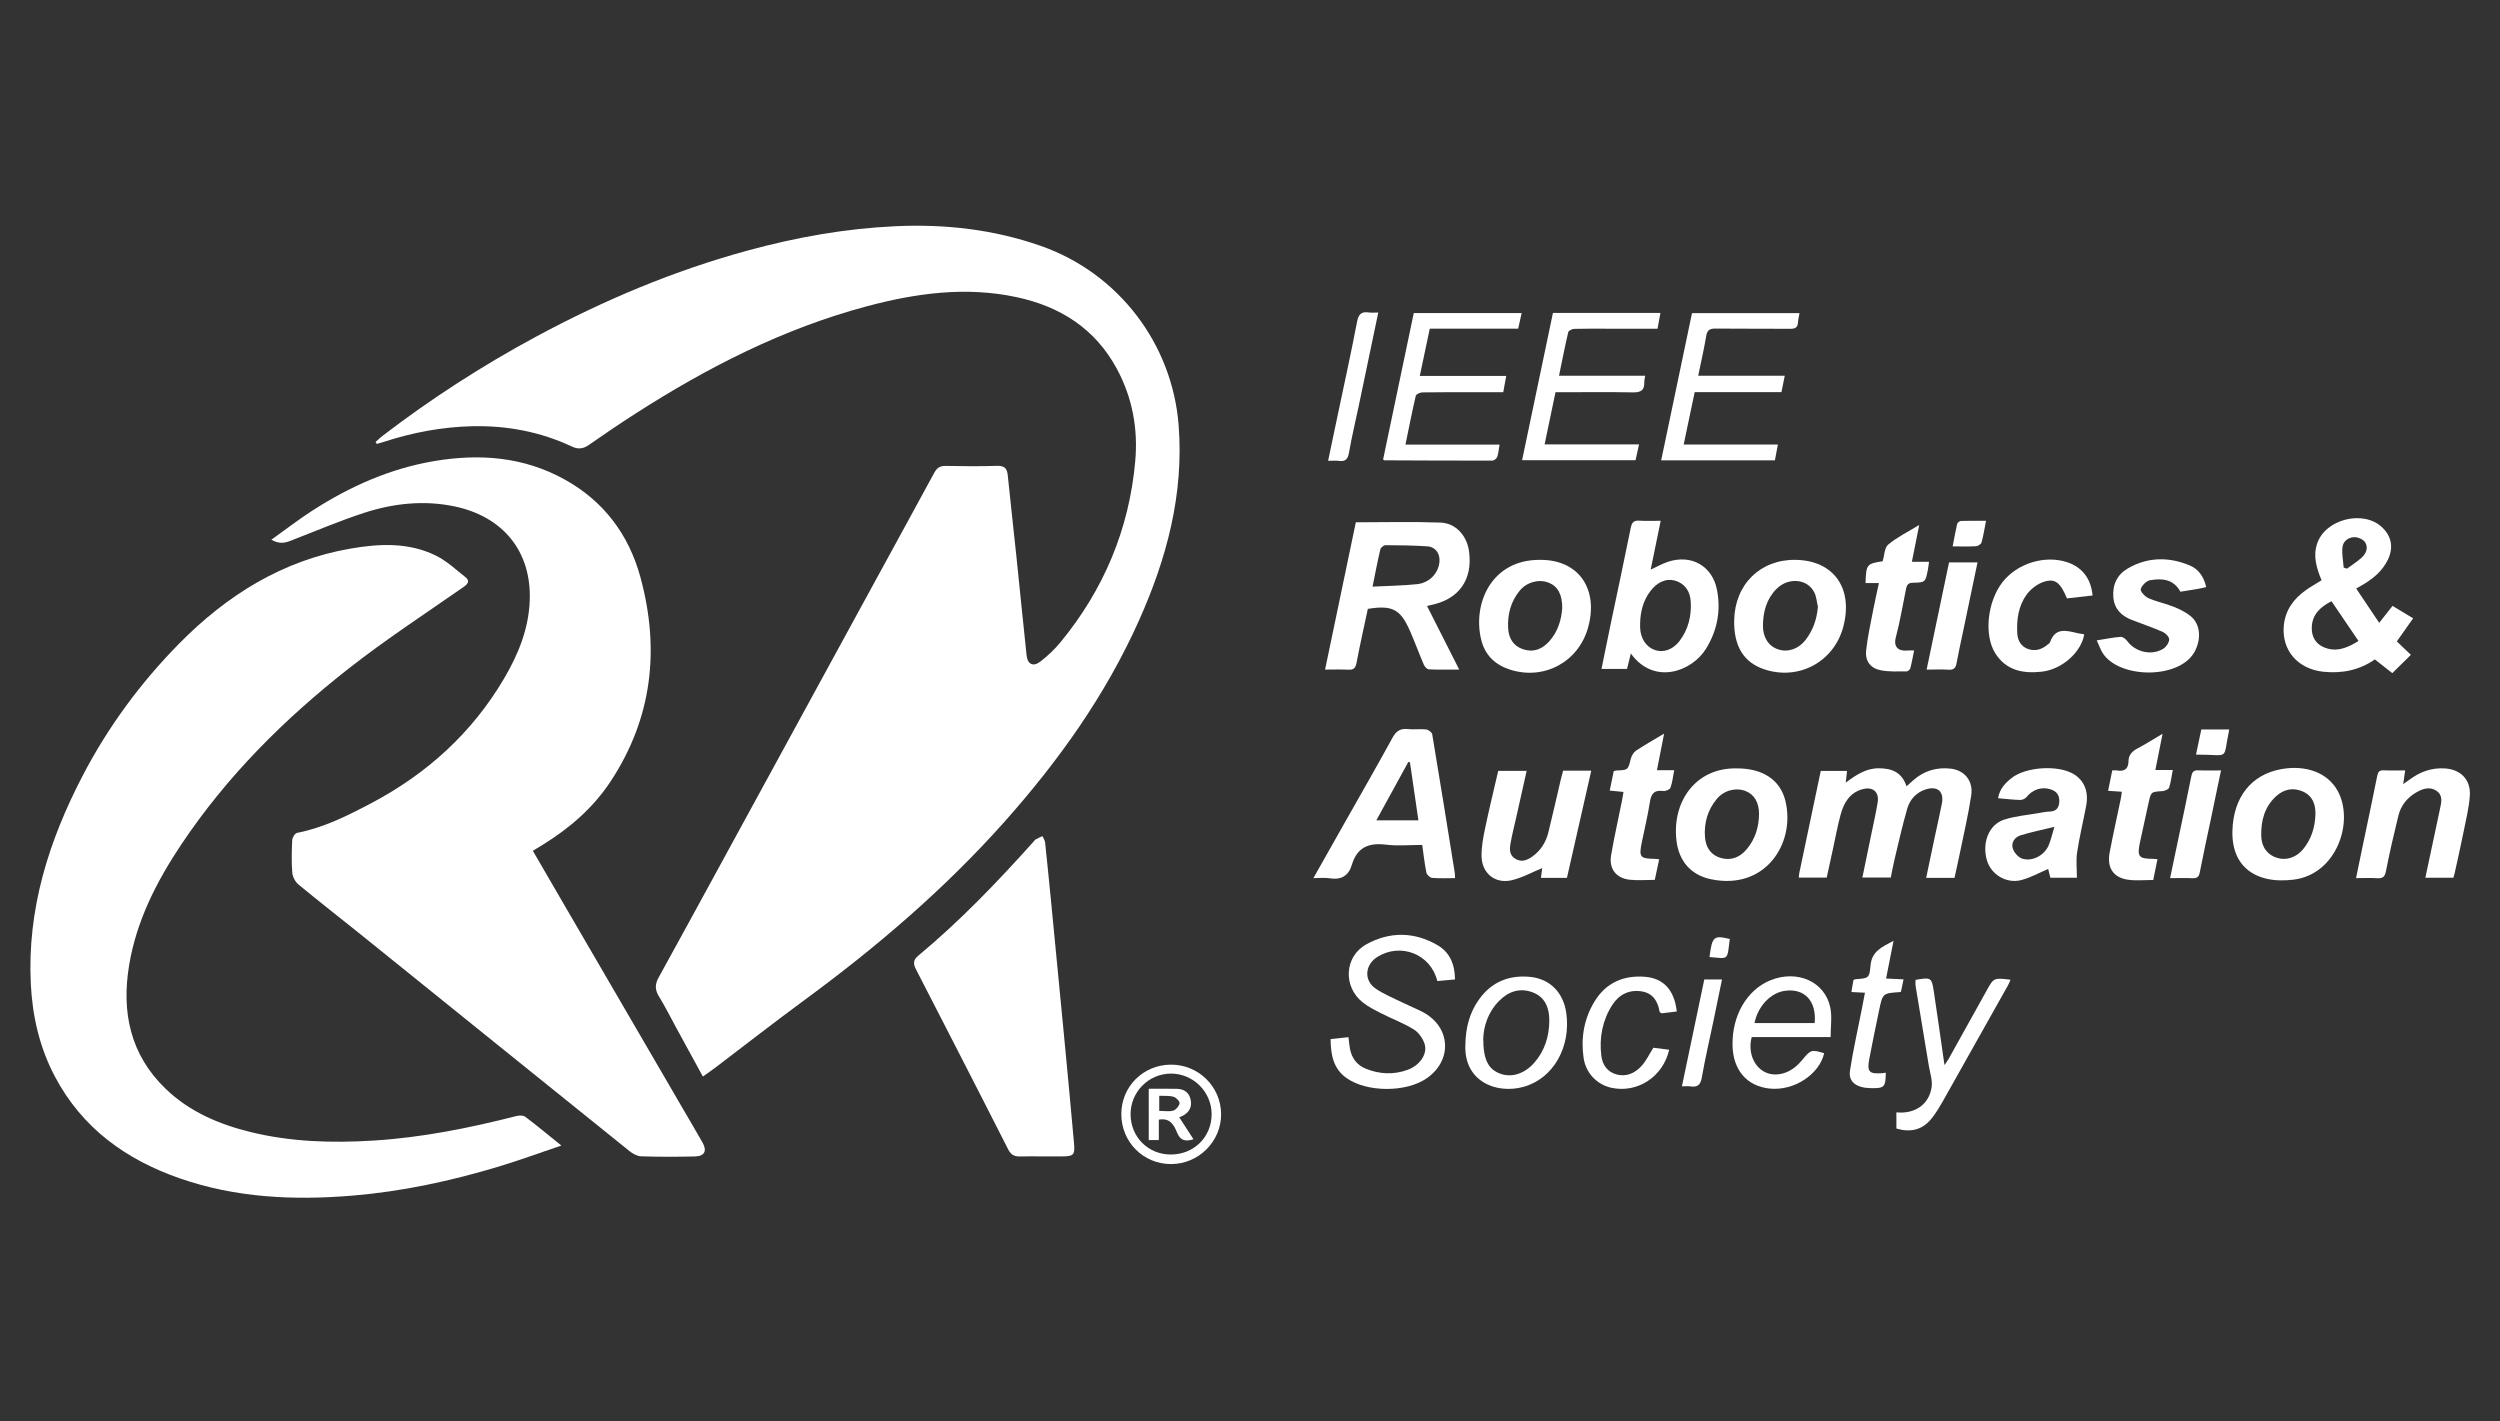 <?xml version="1.0" encoding="iso-8859-1"?>
<!-- Generator: Adobe Illustrator 26.0.1, SVG Export Plug-In . SVG Version: 6.00 Build 0)  -->
<svg version="1.1" id="Layer_1" xmlns="http://www.w3.org/2000/svg" xmlns:xlink="http://www.w3.org/1999/xlink" x="0px" y="0px"
	 viewBox="0 0 1080 614" style="enable-background:new 0 0 1080 614;" xml:space="preserve">
<rect x="0" y="0" width="1080" height="614" fill="#333333" stroke="none"/>
<g>
	<path style="fill:#FFFFFF;" d="M162.239,190.941c0.974-0.864,1.899-1.79,2.935-2.585c20.968-16.072,43.095-30.355,66.353-42.889
		c29.244-15.757,59.688-28.6,91.785-37.315c20.851-5.671,42.005-9.455,63.672-10.429c21.441-0.967,42.299,1.392,62.637,8.509
		c33.482,11.711,56.822,42.231,59.551,77.509c2.304,29.786-5.136,57.487-17.108,84.263c-14.447,32.309-34.757,60.751-58.2,87.081
		c-25.781,28.949-55.053,53.963-86.238,76.871c-13.055,9.586-25.823,19.569-38.727,29.354c-1.618,1.227-3.305,2.366-5.259,3.758
		c-3.922-7.179-7.68-14.057-11.437-20.941c-2.516-4.608-4.861-9.318-7.604-13.789c-1.714-2.804-1.652-5.184-0.117-7.974
		c9.312-16.888,18.541-33.825,27.777-50.754c19.583-35.868,39.152-71.742,58.728-107.61c10.882-19.939,21.805-39.858,32.645-59.818
		c1.111-2.036,2.434-2.955,4.855-2.907c7.426,0.151,14.866,0.206,22.291-0.027c3.127-0.096,4.265,1.104,4.56,4.004
		c1.179,11.574,2.496,23.128,3.703,34.695c1.502,14.399,2.907,28.805,4.45,43.198c0.411,3.861,2.894,5.04,5.972,2.633
		c3.12-2.434,6.089-5.197,8.605-8.249c18.733-22.751,29.697-48.8,32.35-78.188c1.268-14.022-1.186-27.482-7.913-39.975
		c-9.373-17.402-24.499-26.974-43.369-31.006c-21.866-4.676-43.383-1.721-64.632,3.95c-36.115,9.634-68.952,26.426-100.225,46.523
		c-6.72,4.32-13.33,8.811-19.878,13.377c-2.427,1.687-4.594,1.989-7.309,0.713c-13.679-6.432-28.174-9.147-43.218-8.79
		c-12.959,0.302-25.596,2.715-37.925,6.706c-1.049,0.343-2.112,0.631-3.168,0.94C162.596,191.497,162.417,191.222,162.239,190.941"
		/>
	<path style="fill:#FFFFFF;" d="M117.238,233.152c6.274-4.478,11.759-8.729,17.567-12.479
		c16.278-10.498,33.708-18.301,52.955-21.517c19.549-3.264,38.48-1.824,56.164,7.981c16.902,9.36,27.708,23.814,32.721,42.156
		c8.496,31.123,5.177,60.888-12.836,88.24c-7.522,11.423-17.697,20.228-29.306,27.386c-1.337,0.823-2.681,1.639-4.306,2.64
		c4.855,8.352,9.531,16.429,14.228,24.499c16.826,28.915,33.66,57.83,50.493,86.745c2.873,4.937,5.773,9.86,8.598,14.818
		c2.009,3.524,0.871,5.863-3.216,5.965c-7.769,0.185-15.551,0.199-23.313-0.055c-1.748-0.055-3.703-1.172-5.136-2.331
		c-38.419-30.897-76.775-61.882-115.166-92.827c-9.236-7.446-18.616-14.722-27.763-22.278c-1.392-1.145-2.51-3.339-2.654-5.136
		c-0.363-4.656-0.254-9.373-0.021-14.049c0.055-1.097,1.172-2.914,2.064-3.093c11.492-2.249,21.791-7.412,32.001-12.795
		c24.081-12.699,43.575-30.334,57.46-53.901c6.157-10.45,10.662-21.517,11.087-33.811c0.741-21.05-11.471-36.204-32.666-40.578
		c-13.165-2.715-26.22-1.289-38.83,2.804c-10.731,3.483-21.146,7.947-31.685,12.027C123.169,234.53,120.735,235.175,117.238,233.152
		"/>
	<path style="fill:#FFFFFF;" d="M242.505,494.875c-9.723,3.278-18.376,6.466-27.187,9.119c-20.577,6.199-41.525,10.717-62.98,12.507
		c-25.343,2.105-50.418,0.987-74.698-7.46c-23.244-8.084-42.128-21.695-53.887-43.904c-6.63-12.52-9.75-26.028-10.443-40.105
		c-1.591-32.22,7.734-61.773,22.394-89.927c10.985-21.098,24.993-40.119,41.648-57.035c20.632-20.948,44.754-36.046,74.238-41.107
		c12.486-2.146,25.089-2.701,36.828,3.12c4.587,2.276,8.502,5.972,12.582,9.195c1.858,1.467,1.495,2.729-0.603,4.196
		c-16.655,11.615-33.708,22.751-49.677,35.258C122.93,310.51,98.04,335.27,78.32,364.809
		c-10.669,15.976-19.343,32.926-22.531,52.112c-3.374,20.296,0.459,38.713,15.812,53.483c10.326,9.922,23.087,15.332,36.807,18.678
		c17.354,4.231,34.942,4.752,52.708,3.661c21.064-1.289,41.593-5.417,61.972-10.614c1.2-0.308,2.955-0.343,3.833,0.322
		C231.918,486.208,236.725,490.219,242.505,494.875"/>
	<path style="fill:#FFFFFF;" d="M450.035,499.563c-3.202,0-6.404-0.062-9.599,0.021c-2.331,0.055-3.806-0.871-4.875-2.99
		c-7.584-14.961-15.236-29.889-22.888-44.816c-5.616-10.978-11.259-21.942-16.909-32.899c-1.152-2.222-1.508-3.991,0.857-5.958
		c18.04-14.982,34.229-31.87,49.856-49.307c0.309-0.336,0.562-0.768,0.939-0.981c0.939-0.528,1.934-0.96,2.907-1.426
		c0.398,0.898,1.049,1.762,1.152,2.688c0.946,8.838,1.824,17.684,2.681,26.536c1.803,18.486,3.593,36.972,5.355,55.458
		c1.522,15.99,3.051,31.98,4.464,47.984c0.459,5.156-0.199,5.691-5.369,5.691C455.753,499.563,452.894,499.563,450.035,499.563"/>
	<path style="fill:#FFFFFF;" d="M592.944,253.424c6.809-0.35,13.069-0.404,19.261-1.069c5.355-0.576,9.181-4.752,9.641-9.593
		c0.343-3.559-1.694-6.514-5.197-6.747c-6.02-0.391-12.061-0.48-18.088-0.501c-0.775-0.007-2.071,1.035-2.249,1.797
		C595.104,242.384,594.144,247.513,592.944,253.424 M616.497,261.83c4.505,8.907,8.996,17.78,13.878,27.42
		c-5.218,0-9.188,0.11-13.138-0.096c-0.768-0.034-1.776-1.166-2.146-2.016c-2.071-4.82-3.867-9.764-5.979-14.564
		c-4.141-9.442-7.659-11.252-18.205-9.538c-1.639,7.721-3.408,15.489-4.889,23.313c-0.439,2.283-1.282,3.086-3.559,2.962
		c-3.065-0.171-6.15-0.048-10.031-0.048c4.519-21.62,8.948-42.841,13.288-63.631c12.438,0,24.54-0.329,36.615,0.13
		c6.63,0.247,11.341,5.657,12.28,12.356c1.728,12.349-4.423,20.927-16.689,23.299C617.169,261.563,616.435,261.851,616.497,261.83"
		/>
	<path style="fill:#FFFFFF;" d="M844.343,379.228h-12.239c1.282-6.116,2.523-12.061,3.785-18.006
		c0.994-4.69,2.084-9.366,3.003-14.07c1.015-5.156-1.824-7.734-6.898-6.157c-4.107,1.275-6.891,4.306-8.05,8.283
		c-2.064,7.111-3.668,14.344-5.403,21.544c-0.644,2.654-1.125,5.348-1.728,8.269h-12.267c1.351-6.521,2.688-12.959,4.004-19.391
		c0.891-4.361,1.899-8.701,2.606-13.09c0.706-4.409-1.982-6.829-6.336-5.726c-5.671,1.433-8.269,5.863-9.668,11.012
		c-1.371,5.053-2.297,10.23-3.422,15.359c-0.85,3.895-1.701,7.783-2.592,11.869h-12.061c0.075-0.699,0.089-1.371,0.226-2.023
		c3.065-14.619,6.144-29.237,9.264-44.062h11.355c-0.165,1.495-0.336,2.996-0.562,5.053c4.43-3.278,8.653-6.171,14.173-6.192
		c5.712-0.027,10.093,1.707,12.089,7.789c1.145-1.035,2.119-1.954,3.134-2.825c4.601-3.943,9.97-5.485,15.928-4.813
		c5.986,0.679,9.846,5.287,8.88,11.615c-1.337,8.784-3.401,17.464-5.177,26.179C845.755,372.954,845.042,376.04,844.343,379.228"/>
	<path style="fill:#FFFFFF;" d="M1012.46,245.195c0.487,0.158,0.967,0.308,1.447,0.466c2.078-1.536,4.272-2.942,6.199-4.642
		c2.009-1.776,3.127-4.299,1.666-6.692c-0.761-1.241-2.921-2.235-4.471-2.263c-2.667-0.048-5.054,1.598-5.355,4.34
		C1011.63,239.277,1012.247,242.26,1012.46,245.195 M1018.871,276.901c-4.018-5.917-7.817-11.513-11.67-17.19
		c-4.731,2.462-8.262,5.595-8.509,11.177c-0.171,3.888,1.454,7.035,4.971,8.626C1009.141,281.981,1014.051,279.924,1018.871,276.901
		 M1002.915,250.68c-2.174-5.273-3.744-10.361-1.92-15.826c3.531-10.601,19.933-14.728,28.058-7.069
		c4.162,3.929,5.012,8.825,2.503,14.008c-2.222,4.608-5.883,7.782-10.127,10.395c-1.049,0.651-2.132,1.248-3.545,2.071
		c3.291,4.903,6.445,9.606,9.929,14.804c2.132-2.702,3.915-4.964,5.773-7.323c2.969,1.79,5.773,3.49,8.893,5.369
		c-2.393,3.387-4.615,6.535-7.049,9.983c1.885,1.797,3.922,3.744,6.075,5.801c-2.695,2.647-5.28,5.19-8.029,7.899
		c-2.462-1.934-4.875-3.833-7.536-5.924c-6.61,4.601-14.132,6.178-22.223,5.328c-11.039-1.159-18.102-9.236-17.115-19.926
		c0.617-6.678,4.292-11.67,9.682-15.441C998.328,253.396,1000.515,252.168,1002.915,250.68"/>
	<path style="fill:#FFFFFF;" d="M609.107,329.334c-0.233-0.062-0.466-0.123-0.699-0.185c-4.546,8.283-9.085,16.573-13.83,25.233
		h18.17C611.507,345.852,610.307,337.589,609.107,329.334 M628.581,379.354c-3.572,0-6.775,0.171-9.935-0.11
		c-0.905-0.082-2.256-1.365-2.448-2.297c-0.775-3.771-1.179-7.625-1.796-11.938c-5.28,0-10.56,0.514-15.688-0.123
		c-7.419-0.912-12.466,1.166-14.687,8.66c-1.433,4.854-4.69,6.699-9.716,5.862c-2.064-0.343-4.238-0.055-6.925-0.055
		c4.649-8.228,9.003-15.942,13.364-23.656c6.953-12.308,14.015-24.561,20.797-36.965c1.598-2.921,3.401-4.142,6.685-3.771
		c2.592,0.295,5.266-0.137,7.865,0.158c0.974,0.117,2.482,1.248,2.626,2.105c3.339,19.891,6.521,39.803,9.723,59.716
		C628.546,377.605,628.526,378.291,628.581,379.354"/>
	<path style="fill:#FFFFFF;" d="M708.529,269.28c0,0.404-0.034,1.207,0.007,2.002c0.219,4.669,2.674,8.29,6.459,9.565
		c3.572,1.2,7.652-0.151,10.525-3.895c3.826-4.992,5.245-10.875,4.882-17.032c-0.254-4.368-2.366-7.824-6.96-9.126
		c-3.668-1.035-7.59,0.699-10.559,4.669C709.914,259.44,708.672,263.993,708.529,269.28 M704.517,282.301
		c-0.562,2.283-1.063,4.354-1.639,6.692h-11.039c1.31-6.418,2.558-12.644,3.86-18.863c2.935-14.05,5.972-28.079,8.797-42.156
		c0.487-2.42,1.413-3.216,3.812-3.044c2.928,0.199,5.89,0.048,9.12,0.048c-1.474,7.158-2.866,13.947-4.333,21.098
		c2.708-1.241,5.019-2.578,7.508-3.394c10.148-3.332,19.185,1.851,21.16,12.246c1.714,8.982,0.075,17.444-4.731,25.274
		C730.964,290.09,714.562,296.22,704.517,282.301"/>
	<path style="fill:#FFFFFF;" d="M1000.268,351.888c0.151-4.347-1.227-8.029-5.321-9.901c-4.231-1.94-8.338-1.083-11.746,2.057
		c-4.958,4.58-6.493,10.594-6.349,17.066c0.103,4.882,2.736,8.249,6.925,9.517c4.052,1.227,8.338-0.274,11.245-3.86
		C998.541,362.42,1000.07,357.394,1000.268,351.888 M964.401,358.991c0.37-14.584,8.173-24.438,21.187-26.741
		c10.649-1.886,19.912,1.556,24.252,9.346c7.289,13.09-0.199,36.231-19.22,38.439c-3.785,0.439-7.83,0.439-11.506-0.425
		C969.166,377.258,964.126,369.839,964.401,358.991"/>
	<path style="fill:#FFFFFF;" d="M759.91,351.705c0.014-4.957-2.043-8.509-5.787-9.97c-4.141-1.625-9.298-0.37-12.418,3.346
		c-3.991,4.759-5.616,10.416-5.156,16.559c0.357,4.848,2.921,7.981,7.062,9.065c4.457,1.159,8.077-0.432,10.95-3.833
		C758.251,362.512,759.828,357.362,759.91,351.705 M750.318,331.944c11.183-0.041,18.87,4.95,21.05,14.331
		c4.237,18.191-8.825,38.467-32.261,33.55c-8.475-1.783-13.789-7.618-14.872-16.689C722.239,346.412,732.463,331.56,750.318,331.944
		"/>
	<path style="fill:#FFFFFF;" d="M674.88,262.731c0.082-5.986-2.009-9.545-5.945-11.053c-4.128-1.577-9.312-0.254-12.383,3.449
		c-3.881,4.69-5.362,10.278-5.04,16.257c0.233,4.299,2.222,7.728,6.541,9.126c4.368,1.412,8.057,0.007,11.101-3.325
		C673.138,272.838,674.523,267.531,674.88,262.731 M665.287,241.859c16.539-0.158,25.466,12.445,20.749,29.292
		c-4.142,14.811-18.973,22.826-33.667,18.136c-6.438-2.057-10.854-6.226-12.486-12.904
		C636.063,260.784,644.298,241.701,665.287,241.859"/>
	<path style="fill:#FFFFFF;" d="M785.336,262.091c-0.494-2.071-0.624-4.333-1.557-6.192c-2.983-5.904-11.204-6.644-16.34-1.481
		c-4.34,4.375-5.814,9.963-5.842,15.949c-0.021,5.067,2.51,8.825,6.583,10.176c4.19,1.392,8.784-0.164,11.814-4.08
		C783.245,272.266,784.89,267.494,785.336,262.091 M775.702,241.856c16.415,0.24,24.993,12.246,20.611,28.867
		c-4.025,15.256-19.384,23.464-34.332,18.356c-8.763-2.996-13.021-9.997-12.815-21.078
		C749.448,252.464,760.432,241.637,775.702,241.856"/>
	<path style="fill:#FFFFFF;" d="M717.632,198.854c4.471-21.338,8.859-42.32,13.309-63.569h46.455
		c-0.247,1.399-0.597,2.688-0.665,3.998c-0.123,2.221-1.221,2.784-3.339,2.763c-10.745-0.096-21.496,0.027-32.247-0.096
		c-2.482-0.027-3.634,0.583-4.066,3.202c-0.926,5.602-2.222,11.142-3.456,17.156h37.397c-0.514,2.537-0.939,4.649-1.433,7.083
		h-37.479c-1.598,7.604-3.134,14.927-4.759,22.641h40.695c-0.466,2.468-0.857,4.553-1.282,6.822H717.632z"/>
	<path style="fill:#FFFFFF;" d="M708.064,191.988c-0.576,2.613-1.022,4.608-1.508,6.829h-49.012
		c4.464-21.304,8.893-42.443,13.33-63.631H717.3c-0.425,2.317-0.802,4.416-1.241,6.816c-7.159,0-14.221,0-21.29,0
		c-4.916,0-9.833-0.068-14.742,0.069c-0.898,0.027-2.4,0.775-2.551,1.44c-1.433,6.089-2.626,12.232-3.984,18.808h37.205
		c-0.165,1.262-0.384,2.105-0.363,2.941c0.089,3.703-1.934,4.313-5.204,4.251c-9.709-0.199-19.425-0.075-29.141-0.075
		c-1.241,0-2.482,0-4.011,0c-1.577,7.549-3.106,14.865-4.711,22.552H708.064z"/>
	<path style="fill:#FFFFFF;" d="M657.354,135.236c-0.535,2.386-0.994,4.471-1.502,6.747H617.66
		c-1.426,6.774-2.825,13.384-4.313,20.433h37.342c-0.459,2.489-0.836,4.567-1.282,7.021c-3.751,0-7.378,0-11.005,0
		c-7.995,0-15.997-0.048-23.992,0.075c-0.981,0.014-2.64,0.802-2.804,1.515c-1.598,6.85-2.948,13.761-4.45,21.037h40.647
		c-0.35,2.036-0.459,3.758-1.001,5.328c-0.254,0.713-1.378,1.591-2.112,1.591c-15.531,0.027-31.061-0.055-46.592-0.123
		c-0.096,0-0.199-0.11-0.603-0.35c4.388-20.94,8.797-41.998,13.254-63.274H657.354z"/>
	<path style="fill:#FFFFFF;" d="M887.5,357.192c-5.533,1.365-10.169,2.29-14.66,3.689c-2.462,0.775-4.094,3.127-3.326,5.623
		c0.535,1.755,2.324,3.833,4.011,4.402c4.347,1.467,9.647-1.371,11.492-5.712C885.937,363.034,886.437,360.696,887.5,357.192
		 M897.223,379.182h-11.458c-0.363-1.433-0.734-2.907-0.96-3.799c-3.901,1.652-7.666,3.826-11.718,4.834
		c-6.48,1.611-13-2.523-14.763-8.626c-2.153-7.474,0.83-15.332,7.385-17.478c4.813-1.584,10.011-1.982,15.044-2.873
		c1.57-0.281,3.154-0.59,4.738-0.645c2.873-0.103,4.004-1.666,4.128-4.34c0.123-2.832-1.296-4.526-3.888-5.307
		c-3.929-1.179-7.673,0.185-10.306,3.408c-0.569,0.706-1.817,1.248-2.736,1.221c-3.072-0.082-6.137-0.453-9.51-0.741
		c0.583-3.922,3.024-6.521,5.856-8.756c6.082-4.786,19.754-5.677,26.488-1.851c4.793,2.722,6.884,7.645,5.712,13.837
		c-1.269,6.713-2.9,13.377-3.915,20.125C896.784,371.722,897.223,375.397,897.223,379.182"/>
	<path style="fill:#FFFFFF;" d="M1039.044,332.815c-0.295,2.064-0.521,3.62-0.85,5.917c1.351-0.96,2.29-1.611,3.223-2.283
		c4.299-3.113,9.024-4.745,14.399-4.512c7.049,0.308,11.677,4.786,11.142,11.924c-0.398,5.424-1.762,10.786-2.832,16.155
		c-1.166,5.808-2.489,11.581-3.751,17.375c-0.117,0.555-0.315,1.09-0.521,1.796h-12.102c2.119-9.99,4.23-19.878,6.329-29.772
		c0.597-2.818,1.412-5.821-1.557-7.796c-2.818-1.872-5.691-0.974-8.406,0.542c-4.1,2.276-6.905,5.698-8.016,10.21
		c-1.961,7.968-3.799,15.969-5.383,24.019c-0.494,2.537-1.515,3.147-3.854,3.003c-2.832-0.178-5.677-0.041-9.051-0.041
		c1.056-5.101,2.023-9.853,3.01-14.598c2.05-9.826,4.169-19.631,6.116-29.47c0.357-1.776,0.898-2.592,2.818-2.503
		C1032.715,332.918,1035.677,332.815,1039.044,332.815"/>
	<path style="fill:#FFFFFF;" d="M620.915,423.815c-2.804-11.67-15.867-16.724-25.925-10.409c-5.341,3.353-5.917,10.114-0.727,13.659
		c3.819,2.613,8.242,4.347,12.424,6.411c2.66,1.317,5.437,2.393,8.05,3.785c12.088,6.452,12.808,20.934,1.46,28.661
		c-8.914,6.068-25.761,6.013-34.544-0.24c-5.725-4.08-6.754-10.134-6.836-16.799c2.722-0.288,5.156-0.549,7.721-0.823
		c0.219,1.769,0.343,3.346,0.624,4.889c0.747,4.107,2.969,7.159,6.87,8.736c5.931,2.393,12.006,2.674,18.054,0.487
		c5.266-1.913,8.742-6.898,7.33-11.238c-0.775-2.379-2.606-4.964-4.697-6.246c-4.45-2.729-9.421-4.58-14.091-6.96
		c-2.736-1.385-5.533-2.804-7.92-4.69c-8.605-6.795-7.981-19.837,1.584-25.109c10.059-5.547,20.632-5.465,30.684,0.363
		c5.355,3.106,7.529,8.317,7.584,14.824C625.976,423.356,623.521,423.575,620.915,423.815"/>
	<path style="fill:#FFFFFF;" d="M675.277,332.921h12.15c-3.511,15.483-6.994,30.849-10.505,46.304h-11.238
		c0.219-1.7,0.439-3.332,0.555-4.217c-4.279,1.749-8.578,4.169-13.186,5.252c-7.11,1.666-12.836-2.935-13.014-10.251
		c-0.096-4.045,0.686-8.166,1.522-12.164c1.721-8.249,3.737-16.443,5.677-24.842h12.28c-1.584,7.062-3.12,13.933-4.663,20.803
		c-0.775,3.456-1.666,6.884-2.276,10.368c-0.459,2.612-0.679,5.341,2.235,6.939c2.729,1.502,5.081,0.398,7.289-1.193
		c3.593-2.585,5.767-6.178,6.809-10.388c1.913-7.741,3.648-15.531,5.479-23.299C674.646,335.143,674.969,334.066,675.277,332.921"/>
	<path style="fill:#FFFFFF;" d="M953.081,253.627c-1.474,0.322-2.578,0.61-3.696,0.802c-2.461,0.418-4.93,0.788-7.446,1.193
		c-2.983-5.499-8.009-5.869-13.124-4.957c-1.598,0.281-3.559,2.256-4.018,3.84c-0.267,0.946,1.803,3.23,3.278,3.874
		c3.524,1.557,7.399,2.311,10.985,3.758c2.606,1.049,5.266,2.345,7.398,4.128c4.251,3.545,4.505,10.079,1.557,15.373
		c-6.87,12.356-34.599,11.567-40.386-0.836c-0.569-1.227-1.097-2.475-1.838-4.155c3.634-0.576,6.925-1.255,10.258-1.529
		c0.898-0.076,2.208,0.85,2.804,1.687c3.511,4.889,10.683,6.637,15.771,3.38c1.234-0.788,2.441-2.626,2.455-3.997
		c0.014-1.097-1.591-2.695-2.839-3.243c-4.381-1.913-8.934-3.421-13.391-5.177c-4.457-1.749-7.481-4.697-7.892-9.778
		c-0.446-5.458,1.701-9.798,6.281-12.445c8.557-4.958,17.649-5.047,26.659-1.31C949.749,245.831,952.08,249.129,953.081,253.627"/>
	<path style="fill:#FFFFFF;" d="M903.992,257.25c-3.703,0.418-7.412,0.837-11.067,1.255c-2.811-6.692-4.971-8.694-9.764-7.241
		c-2.9,0.878-5.883,3.161-7.68,5.636c-3.511,4.848-4.361,10.751-4.025,16.676c0.178,3.14,1.639,5.814,4.841,6.857
		c3.374,1.097,6.281-0.13,8.811-2.42c0.165-0.151,0.411-0.288,0.48-0.48c2.283-6.754,7.296-5.081,12.143-3.95
		c0.775,0.178,1.57,0.247,2.359,0.377c0.103,0.014,0.192,0.11,0.288,0.164c-1.351,7.748-9.668,15.085-18.335,16.045
		c-8.091,0.898-15.407-0.487-20.104-7.981c-4.971-7.933-3.374-22.401,3.175-30.746c6.336-8.057,18.191-11.732,27.79-8.599
		C899.46,244.983,903.307,249.879,903.992,257.25"/>
	<path style="fill:#FFFFFF;" d="M757.942,441.965h26.001c0.878-9.668-4.512-15.243-13.131-13.892
		C764.792,429.02,759.382,434.759,757.942,441.965 M790.827,448.02h-34.078c-1.584,5.725,0.377,11.677,4.621,14.495
		c3.956,2.64,9.517,2.105,14.008-1.454c1.241-0.987,2.379-2.153,3.38-3.38c3.394-4.176,3.908-4.361,9.284-2.681
		c-2.098,9.195-13.103,16.347-23.491,15.27c-9.929-1.028-15.921-8.016-16.1-18.767c-0.213-12.754,6.157-23.759,16.161-27.935
		c11.643-4.854,23.772,0.405,26.083,11.725C791.499,439.209,790.827,443.432,790.827,448.02"/>
	<path style="fill:#FFFFFF;" d="M716.766,371.207c-0.658,3.086-1.241,5.849-1.892,8.893c-3.771,0-7.419,0.35-10.971-0.075
		c-5.835-0.7-8.9-4.793-7.899-10.607c1.371-7.961,3.154-15.853,4.745-23.773c0.219-1.09,0.37-2.194,0.597-3.524
		c-2.05-0.199-3.806-0.377-5.945-0.59c0.61-2.969,1.179-5.712,1.728-8.4c0.549-0.137,0.871-0.281,1.2-0.288
		c5.047-0.171,4.951-0.192,6.219-5.177c0.322-1.262,1.2-2.708,2.256-3.408c3.792-2.516,7.776-4.752,12.095-7.337
		c-1.063,5.396-2.05,10.415-3.106,15.819h7.467c-0.549,2.804-0.789,5.3-1.618,7.577c-0.288,0.782-2.139,1.543-3.154,1.406
		c-3.778-0.535-5.163,1.069-5.719,4.663c-0.905,5.849-2.297,11.622-3.49,17.423c-1.337,6.507-0.83,7.145,5.725,7.22
		C715.449,371.036,715.888,371.118,716.766,371.207"/>
	<path style="fill:#FFFFFF;" d="M934.233,316.976c-1.172,5.897-2.098,10.573-3.113,15.654h7.522
		c-0.549,2.853-0.816,5.328-1.591,7.625c-0.254,0.754-1.824,1.44-2.832,1.508c-4.985,0.309-4.985,0.233-6.075,5.252
		c-1.214,5.568-2.462,11.128-3.641,16.703c-1.358,6.411-0.644,7.289,5.746,7.302c0.439,0,0.878,0.076,1.783,0.158
		c-0.61,2.983-1.186,5.808-1.838,8.969c-3.661,0-7.206,0.363-10.642-0.076c-6.493-0.823-9.442-5.094-8.201-11.691
		c1.474-7.844,3.236-15.633,4.855-23.443c0.178-0.864,0.261-1.755,0.425-2.9c-2.016-0.137-3.792-0.261-5.931-0.411
		c0.624-3.079,1.2-5.904,1.79-8.811c0.919,0,1.502-0.089,2.043,0.014c3.277,0.596,4.93-0.693,4.985-4.066
		c0.048-2.681,1.598-4.237,3.908-5.451C926.828,321.529,930.064,319.438,934.233,316.976"/>
	<path style="fill:#FFFFFF;" d="M829.101,226.776c-1.166,5.842-2.133,10.724-3.168,15.921h7.405c-0.192,1.365-0.295,2.434-0.5,3.49
		c-1.077,5.341-1.083,5.458-6.493,5.554c-1.961,0.041-2.592,0.94-2.914,2.544c-1.44,7.042-2.599,14.152-4.443,21.092
		c-1.097,4.114,1.159,6.075,5.06,5.643c0.768-0.082,1.557-0.014,2.846-0.014c-0.548,2.688-0.98,5.218-1.639,7.693
		c-0.151,0.576-1.063,1.351-1.618,1.351c-3.744-0.027-7.577,0.22-11.204-0.507c-4.409-0.878-6.747-3.991-6.267-8.509
		c0.631-5.986,1.989-11.896,3.113-17.828c0.699-3.668,1.55-7.302,2.414-11.321h-5.78c0.233-8.043,0.521-8.406,7.405-9.421
		c0.741-2.448,0.734-5.814,2.386-7.206C819.488,232.07,824.089,229.848,829.101,226.776"/>
	<path style="fill:#FFFFFF;" d="M640.759,448.594c-0.007,9.298,2.235,13.302,7.282,15.215c4.848,1.838,10.477,0.151,14.694-4.621
		c4.58-5.191,6.528-11.485,6.569-18.246c0.034-5.41-1.742-10.292-7.391-12.322c-5.499-1.975-10.319-0.267-14.331,3.792
		C642.555,437.506,640.917,443.904,640.759,448.594 M633.045,451.281c0.117-7.508,1.865-13.885,5.917-19.555
		c5.431-7.597,12.98-10.587,22.017-9.716c8.64,0.837,14.392,6.795,15.647,15.558c2.119,14.811-5.698,28.469-18.527,31.966
		C646.244,472.778,632.304,467.045,633.045,451.281"/>
	<path style="fill:#FFFFFF;" d="M819.241,487.524v-6.987c7.906,0.782,14.022-3.291,15.215-10.772
		c0.473-2.996-0.699-6.274-1.214-9.408c-1.886-11.471-3.819-22.943-5.698-34.421c-0.144-0.864-0.021-1.776-0.021-2.64
		c6.754-1.145,6.973-1.063,7.926,5.28c1.55,10.258,2.976,20.529,4.567,31.541c0.809-1.2,1.365-1.906,1.797-2.688
		c5.444-9.757,10.882-19.528,16.299-29.306c3.195-5.767,3.175-5.773,10.429-4.875c-0.377,0.843-0.658,1.646-1.07,2.379
		c-9.38,16.71-18.753,33.427-28.174,50.123c-1.344,2.379-2.777,4.731-4.429,6.905C830.883,487.921,825.857,489.457,819.241,487.524"
		/>
	<path style="fill:#FFFFFF;" d="M714.258,452.625c2.132,0.267,4.464,0.562,6.822,0.864c-2.66,11.691-13.672,18.842-24.89,16.449
		c-6.233-1.323-11.129-6.349-12.082-12.966c-1.241-8.64,0.199-16.936,4.772-24.403c4.868-7.94,12.349-11.286,21.537-10.614
		c8.214,0.603,12.904,5.677,13.954,15.016c-2.318,0.274-4.642,0.555-6.665,0.795c-0.466-0.418-0.734-0.535-0.761-0.7
		c-0.768-4.567-2.9-8.036-7.796-8.797c-5.41-0.837-9.771,1.412-12.63,5.856c-4.286,6.658-5.691,14.159-4.752,21.976
		c0.459,3.874,2.599,6.953,6.528,8.036c4.423,1.227,8.173-0.61,11.033-3.853C711.179,458.186,712.42,455.539,714.258,452.625"/>
	<path style="fill:#FFFFFF;" d="M805.657,428.852c-2.078-0.103-3.758-0.192-5.856-0.295c0.315-1.858,0.61-3.572,0.885-5.163
		c0.425-0.199,0.624-0.363,0.83-0.377c5.568-0.391,6.089-0.343,6.541-5.835c0.514-6.226,4.909-8.077,9.949-10.751
		c-1.125,5.718-2.139,10.854-3.216,16.298c2.688,0.123,4.923,0.226,7.542,0.35c-0.411,1.982-0.768,3.717-1.104,5.335
		c-0.336,0.11-0.446,0.171-0.555,0.178c-7.33,0.501-7.357,0.494-8.88,7.782c-1.46,7.028-2.935,14.057-4.265,21.112
		c-1.042,5.54-0.055,6.548,5.506,6.137c0.542-0.041,1.083-0.137,1.632-0.213c-0.082,6.219-0.617,6.775-6.404,6.678
		c-6.294-0.103-9.819-2.681-9.071-7.563c1.378-9.003,3.408-17.896,5.163-26.837C804.786,433.494,805.191,431.299,805.657,428.852"/>
	<path style="fill:#FFFFFF;" d="M832.299,289.267c3.298-15.764,6.48-30.986,9.689-46.311h12.301
		c-2.208,10.553-4.375,20.906-6.534,31.253c-0.836,4.018-1.755,8.016-2.468,12.054c-0.37,2.105-1.09,3.223-3.497,3.051
		C838.847,289.109,835.885,289.267,832.299,289.267"/>
	<path style="fill:#FFFFFF;" d="M959.477,332.819c-1.557,7.474-2.983,14.358-4.429,21.249c-1.591,7.577-3.271,15.133-4.731,22.73
		c-0.377,1.975-1.118,2.688-3.113,2.592c-3.058-0.144-6.137-0.034-9.723-0.034c1.056-5.026,2.05-9.75,3.038-14.482
		c2.057-9.798,4.169-19.597,6.103-29.422c0.377-1.913,0.974-2.777,3.037-2.674C952.716,332.936,955.788,332.819,959.477,332.819"/>
	<path style="fill:#FFFFFF;" d="M595.412,135.015c-2.839,13.576-5.595,26.824-8.379,40.071c-1.426,6.802-3.079,13.57-4.258,20.419
		c-0.494,2.887-1.557,3.991-4.416,3.593c-1.33-0.185-2.708-0.034-4.615-0.034c1.323-6.308,2.571-12.267,3.826-18.232
		c2.928-13.947,6.007-27.866,8.688-41.861c0.645-3.387,1.968-4.436,5.136-3.984C592.607,135.159,593.869,135.015,595.412,135.015"/>
	<path style="fill:#FFFFFF;" d="M505.767,498.751c9.997,0.014,17.656-7.556,17.656-17.437c-0.007-9.545-7.844-17.437-17.389-17.519
		c-9.716-0.082-17.67,7.858-17.622,17.601C488.454,491.202,495.997,498.744,505.767,498.751 M484.409,481.293
		c0.007-11.869,9.394-21.27,21.338-21.366c11.972-0.089,21.715,9.483,21.77,21.386c0.048,11.821-9.709,21.551-21.626,21.565
		C493.919,502.892,484.402,493.334,484.409,481.293"/>
	<path style="fill:#FFFFFF;" d="M736.252,423.136h7.652c-1.248,6.061-2.42,11.835-3.627,17.601
		c-1.721,8.256-3.648,16.477-5.102,24.78c-0.562,3.236-1.906,4.258-4.937,3.799c-1.104-0.164-2.256-0.027-3.648-0.027
		C729.855,453.704,733.05,438.448,736.252,423.136"/>
	<path style="fill:#FFFFFF;" d="M963.037,315.134c-2.976,13.926,0.747,10.779-14.365,10.854c0.775-3.675,1.529-7.241,2.29-10.854
		H963.037z"/>
	<path style="fill:#FFFFFF;" d="M857.966,224.989c-0.665,3.387-1.125,6.425-1.94,9.359c-0.206,0.727-1.529,1.57-2.386,1.618
		c-3.168,0.192-6.349,0.075-10.093,0.075c0.665-3.421,1.207-6.589,1.947-9.709c0.13-0.549,1.07-1.262,1.659-1.282
		C850.65,224.927,854.154,224.989,857.966,224.989"/>
	<path style="fill:#FFFFFF;" d="M738.508,413.444c1.159-8.921,1.755-9.455,8.756-7.81
		C746.078,415.137,746.962,414.122,738.508,413.444"/>
	<path style="fill:#FFFFFF;" d="M500.794,479.908c2.331,0,4.354,0.398,6.089-0.137c1.173-0.363,2.53-1.968,2.695-3.168
		c0.11-0.843-1.495-2.475-2.612-2.797c-1.865-0.542-3.95-0.322-6.171-0.432V479.908z M515.578,492.155
		c-3.696,1.2-5.746,0.418-7.117-2.921c-1.282-3.134-2.928-6.425-7.851-5.54v8.804h-4.354V470.35c4.073,0,8.139-0.062,12.205,0.021
		c3.291,0.069,5.424,1.824,5.965,5.053c0.542,3.237-1.035,5.472-3.956,6.816c-0.384,0.178-0.782,0.302-1.049,0.405
		C511.484,485.833,513.479,488.918,515.578,492.155"/>
</g>
</svg>
